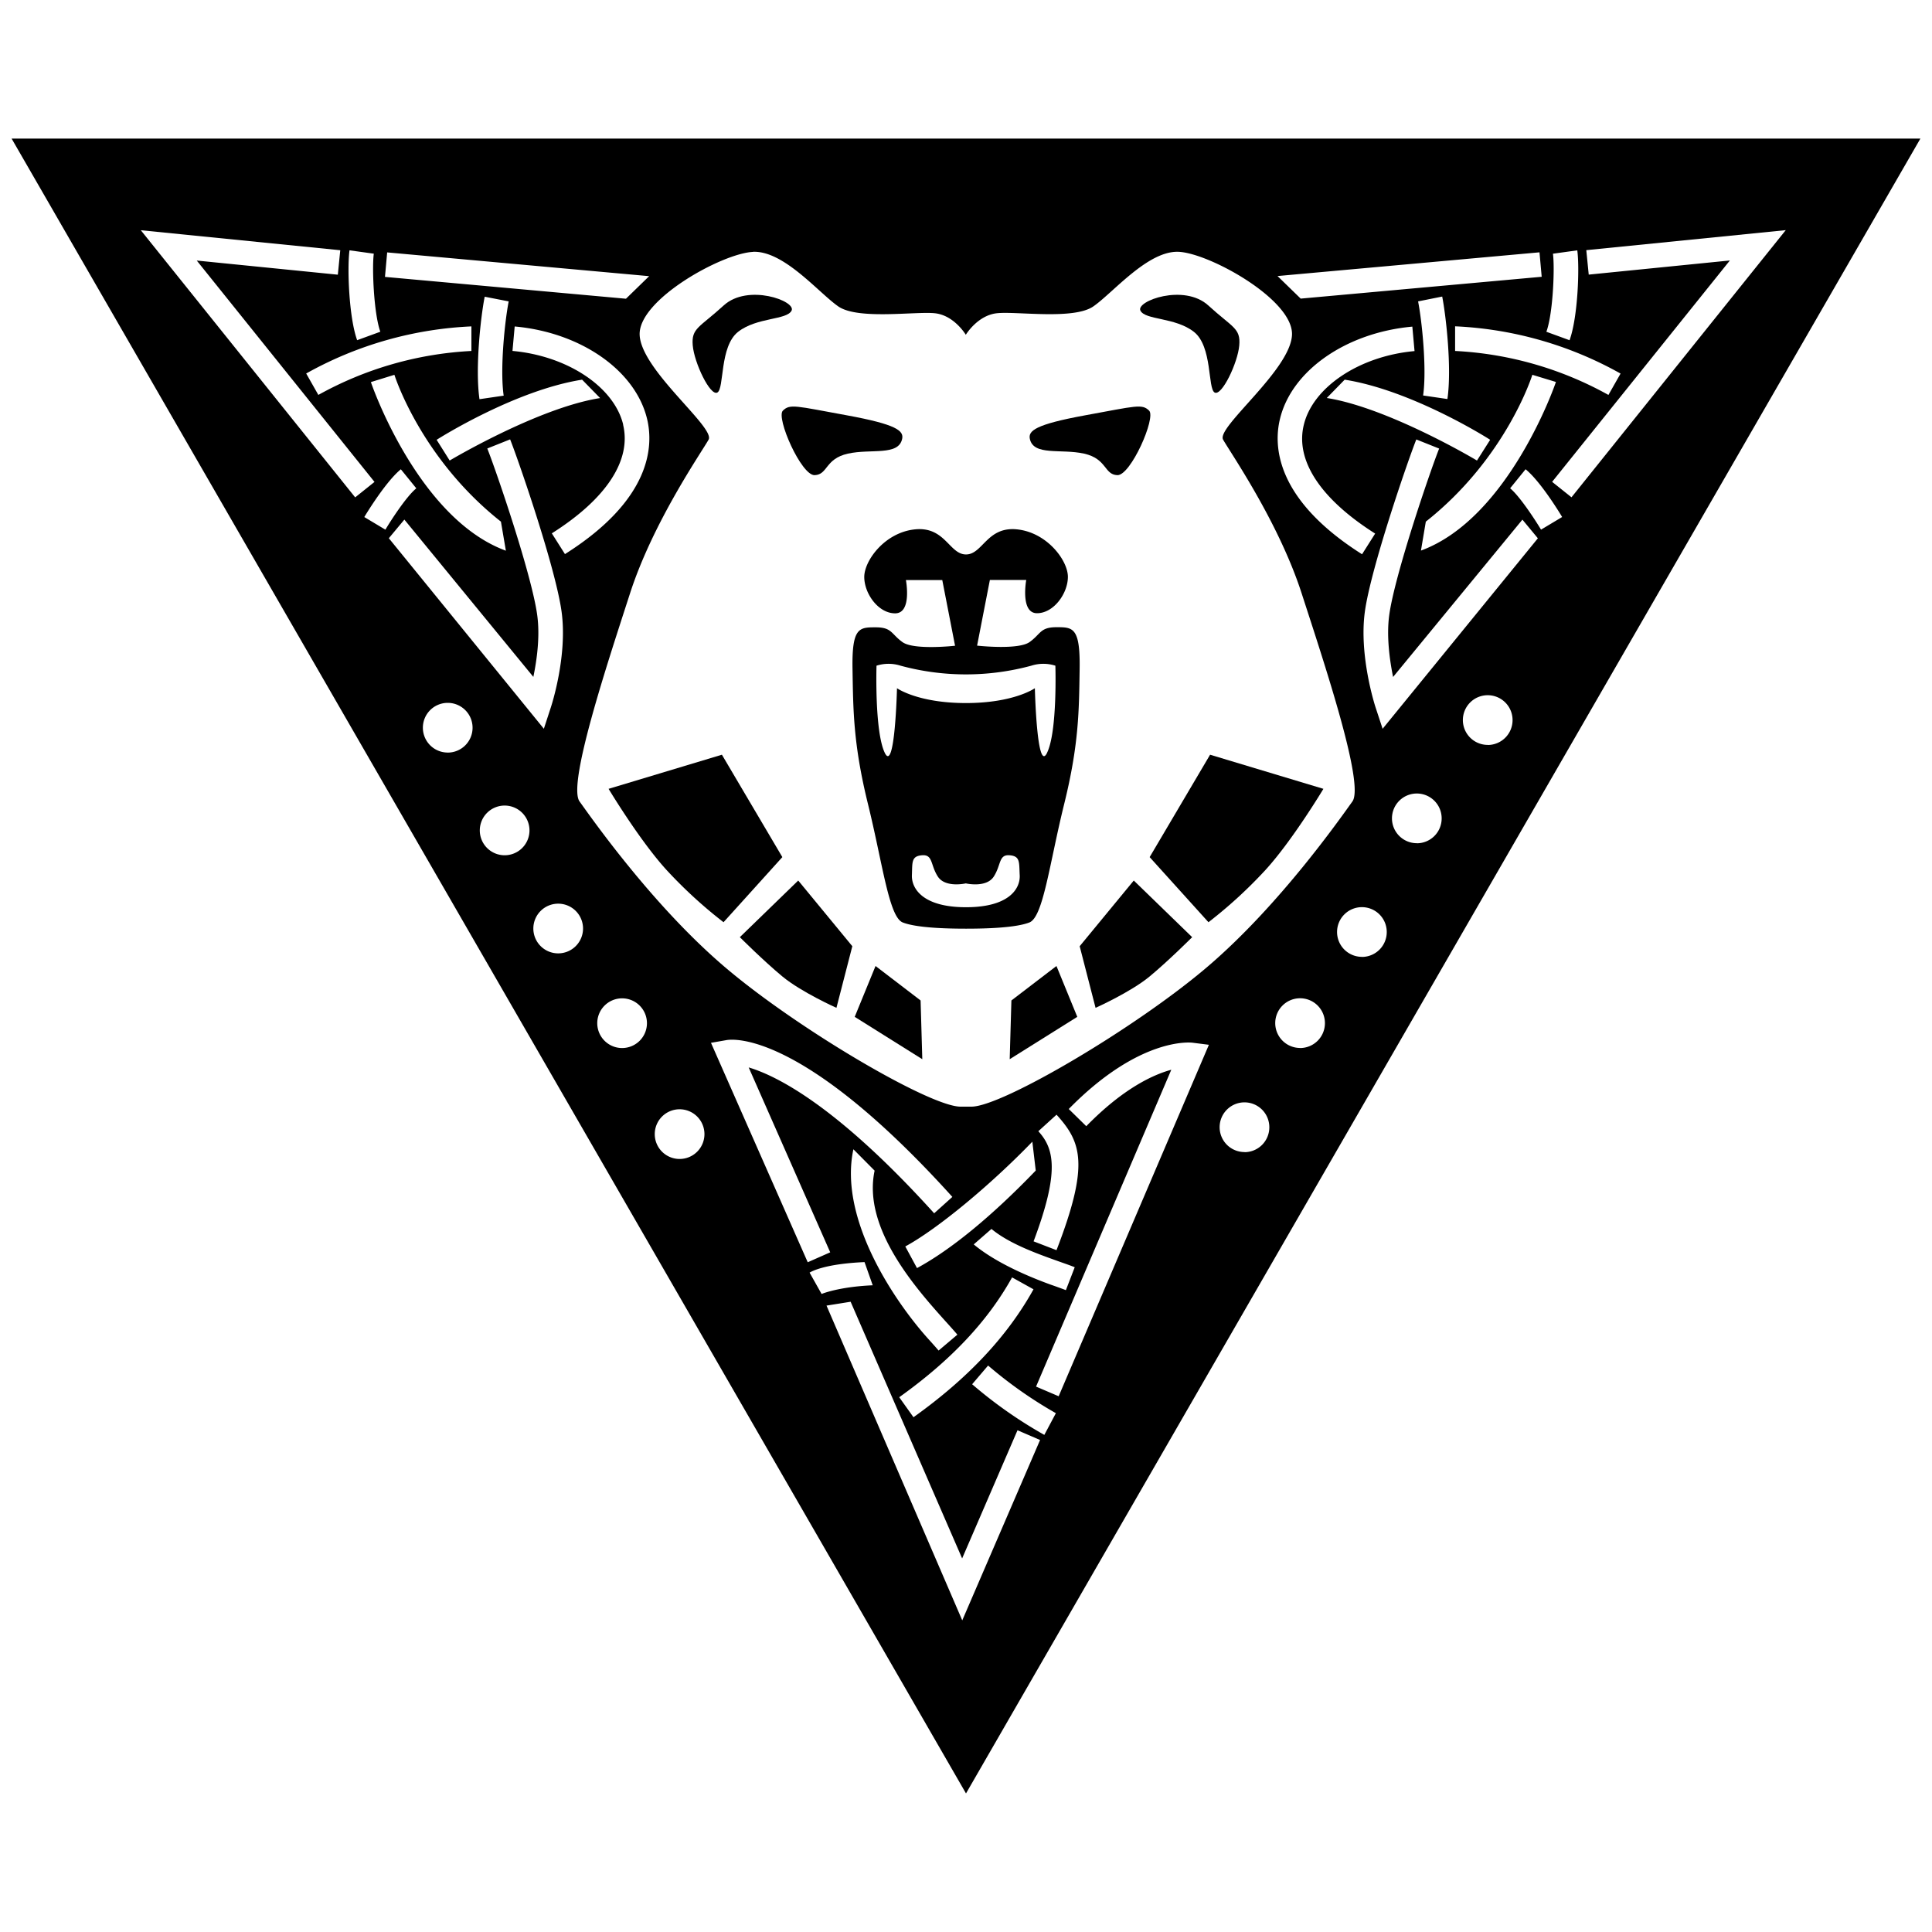 <svg xmlns="http://www.w3.org/2000/svg" width="500" height="500" viewBox="0 0 500 500">
  <title>rasalhague-dominion</title>
  <g id="Base">
    <g>
      <path d="M266.52,113.56c-.42-2.05,1.33-3.71,14.44-6.1s14.58-3,16.43-1.19-4.77,16.83-8.22,16.7-2.65-4.24-8.61-5.57S267.45,118.06,266.52,113.56Z"/>
      <path d="M295.14,80.39c-1.24-2.48,11.31-7.07,17.58-1.33s8.39,5.83,8,10.34-4.51,13.16-6.36,12.19-.53-11.93-5.39-15.72S296.38,82.86,295.14,80.39Z"/>
      <polygon points="273.41 250 278.8 263.16 261.31 274.12 261.75 258.92 273.41 250"/>
      <path d="M279.42,244.88l14-17,15.11,14.66s-6.1,6.1-11,10.16-14,8.13-14,8.13Z"/>
      <path d="M297.53,221.82l15.64-26.5,29.33,8.83s-8,13.34-15,21a119.31,119.31,0,0,1-14.75,13.52Z"/>
      <path d="M233.48,113.56c.42-2.05-1.33-3.71-14.44-6.1s-14.58-3-16.43-1.19,4.77,16.83,8.22,16.7,2.65-4.24,8.61-5.57S232.55,118.06,233.48,113.56Z"/>
      <path d="M204.86,80.39c1.24-2.48-11.31-7.07-17.58-1.33s-8.39,5.83-8,10.34,4.51,13.16,6.36,12.19.53-11.93,5.39-15.72S203.62,82.86,204.86,80.39Z"/>
      <polygon points="226.59 250 221.2 263.16 238.69 274.12 238.25 258.92 226.59 250"/>
      <path d="M220.58,244.88l-14-17-15.11,14.66s6.1,6.1,11,10.16,14,8.13,14,8.13Z"/>
      <path d="M202.47,221.82l-15.64-26.5-29.33,8.83s8,13.34,15,21a119.31,119.31,0,0,0,14.75,13.52Z"/>
      <path d="M273.41,162.32c-4.24,0-4,1.72-6.95,3.84s-13.59.93-13.59.93l3.31-17h9.41s-1.59,8.61,2.78,8.61,8-5.17,8-9.41S271,137.81,263.21,137s-8.88,6.49-13.21,6.49-5.39-7.29-13.21-6.49-13.12,8.08-13.12,12.32,3.58,9.41,8,9.41,2.78-8.61,2.78-8.61h9.41l3.31,17s-10.62,1.19-13.59-.93-2.71-3.84-6.95-3.84-6.18,0-6,10.73.18,19.48,4,35,5.43,29.24,9,30.65,11.44,1.61,16.39,1.61,12.81-.2,16.39-1.61,5.17-15.15,9-30.65,3.84-24.25,4-35S277.65,162.32,273.41,162.32ZM250,234.79c-11.31,0-14.13-4.94-14-8.29s-.18-4.95,2.65-5.16,2.12,2.51,4.06,5.51,7.24,1.77,7.24,1.77,5.3,1.24,7.24-1.77,1.24-5.72,4.06-5.51,2.47,1.8,2.65,5.16S261.31,234.79,250,234.79Zm21-40c-2.65,5.59-3.18-16.68-3.18-16.68s-5.39,3.84-17.84,3.84-17.84-3.84-17.84-3.84-.53,22.26-3.18,16.68-2.12-22.51-2.12-22.51a10.22,10.22,0,0,1,6.23,0,64.65,64.65,0,0,0,33.83,0,10.22,10.22,0,0,1,6.23,0S273.68,189.18,271,194.77Z"/>
      <path d="M3,35.86,250,464.14,497,35.86ZM401.9,65.66l6.3-.87c.61,4.41.17,17.26-2,23.26l-6-2.19C401.92,81.18,402.4,69.29,401.9,65.66Zm-46,72.41-3.4,5.37c-22.43-14.2-22.94-28.05-21.25-35,3-12.53,17.12-22.36,34.26-23.91l.57,6.33c-14.24,1.29-26.29,9.31-28.65,19.07C335.16,119.11,341.72,129.11,355.86,138.07ZM343.37,103,348,98.26c17.28,2.72,36.83,15,37.65,15.56l-3.41,5.37C382.08,119.07,359.33,105.53,343.37,103ZM367,78l6.24-1.25c1,5.1,2.51,18.54,1.35,26.52l-6.29-.92C369.29,95.5,368,83.06,367,78Zm29.58,19,6.09,1.85c-.29.95-12.32,35.34-34.93,43.64L369,135C389.78,118.59,396.5,97.24,396.57,97Zm-20-6.19,0-6.36A96.28,96.28,0,0,1,419.4,96.68l-3.14,5.53A91,91,0,0,0,376.6,90.83Zm21.84-25.51.57,6.33-62.37,5.65-6-5.84Zm-203.56-.13c8-.35,17,10.6,22.09,14.13s20,1.24,25,1.77,8,5.57,8,5.57,3-5,8-5.57,19.88,1.77,25-1.77,14.13-14.49,22.09-14.13,29.68,12.37,29.33,21.47-19.61,23.94-17.84,27.12,14.31,21.2,20.32,39.75S353.18,203,350,207.42,331.27,234.1,312.72,250s-53.36,36.4-61.31,36.4h-2.83c-8,0-42.76-20.49-61.31-36.4s-34.1-38.16-37.28-42.58,7.07-35.34,13.07-53.89,18.55-36.57,20.32-39.75-17.49-18-17.84-27.12S186.92,65.55,194.88,65.19Zm50.05,277c1.11,1.24,2.09,2.32,2.86,3.24l-4.86,4.11c-.74-.87-1.67-1.91-2.74-3.09-8.37-9.31-23.22-30.84-19.31-49l5.49,5.53C223.15,318,237.32,333.73,244.93,342.2Zm-10.62-19.59c8.25-4.47,22-15.84,32.88-27.11l.88,7.47c-11.29,11.74-21.91,20.47-30.73,25.24Zm27.62,8,5.56,3.09c-6.8,12.24-17,23.07-31.06,33.11l-3.69-5.18C246,352.12,255.59,342,261.93,330.58ZM252,322.05l4.59-4c4.6,3.82,11.71,6.36,17.42,8.4,1.49.53,2.88,1,4.13,1.51l-2.29,5.93c-1.2-.46-2.54-.94-4-1.45C265.68,330.2,257.45,326.6,252,322.05Zm21.43,1.5-5.94-2.29c6.77-18,5.35-24,1.23-28.5l4.71-4.28C279.87,295.58,282,301.35,273.42,323.55ZM102.07,97c.07.21,6.79,21.57,27.57,38l1.28,7.52c-22.62-8.3-34.65-42.7-34.93-43.64Zm-19.69,5.19-3.14-5.53A96.28,96.28,0,0,1,122,84.47l0,6.36A91,91,0,0,0,82.38,102.21Zm34,17L113,113.82c.82-.52,20.37-12.84,37.65-15.56l4.66,4.76C139.31,105.53,116.56,119.07,116.37,119.19Zm14-16.8-6.29.92c-1.16-8,.33-21.43,1.35-26.52L131.65,78C130.65,83.06,129.35,95.5,130.35,102.39Zm30.9,7.5c-2.36-9.76-14.41-17.78-28.65-19.07l.57-6.33c17.15,1.55,31.23,11.38,34.26,23.91,1.69,7,1.17,20.84-21.25,35l-3.4-5.37C156.92,129.11,163.48,119.11,161.25,109.89ZM100.2,65.32,168,71.47l-6,5.84L99.63,71.66Zm-9.76-.54,6.3.87c-.5,3.63,0,15.52,1.69,20.2l-6,2.19C90.27,82.05,89.84,69.2,90.45,64.79Zm-54-5.2,51.62,5.18-.63,6.33L50.92,67.43l46,57.29-5,4Zm57.84,74.23c.56-.93,5.57-9.18,9.46-12.36l4,4.93c-2.58,2.1-6.67,8.44-8,10.7Zm10.37.66,33.38,40.71c.91-4.38,1.76-10.5,1-16-1.41-10.41-10.63-37.38-12.92-43.11l5.91-2.36c2.1,5.25,11.76,33.19,13.32,44.61s-2.6,24.19-2.78,24.74l-1.81,5.54-40.12-49.31Zm11.22,60.29a6.43,6.43,0,1,1,6.43-6.43A6.43,6.43,0,0,1,115.91,194.77Zm14.73,26.58a6.43,6.43,0,1,1,6.43-6.43A6.43,6.43,0,0,1,130.64,221.34Zm13.86,25.39a6.43,6.43,0,1,1,6.43-6.43A6.43,6.43,0,0,1,144.49,246.73ZM161,271.23a6.43,6.43,0,1,1,6.43-6.43A6.43,6.43,0,0,1,161,271.23Zm14.88,28.71a6.43,6.43,0,1,1,6.43-6.43A6.43,6.43,0,0,1,175.88,299.94ZM184,269.88l4-.7c1.93-.34,19.95-2.06,58.47,40.58L241.76,314c-25.12-27.8-40.75-35.59-48-37.75l21.1,47.85-5.82,2.57Zm25.52,59.47c.44-.25,3.78-2.26,14.22-2.72l2.12,6c-8.83.39-13.2,2.23-13.23,2.25Zm39.51,90-35.13-81.46,6.24-1L249,403.32l14.33-33.17,5.84,2.52Zm21.24-48a114.94,114.94,0,0,1-18.68-13.11l4.13-4.84a110.83,110.83,0,0,0,17.54,12.33Zm3.71-10-5.85-2.5,35-82c-4.64,1.26-12.43,4.8-22,14.61l-4.54-4.45c18.3-18.67,31.53-17.23,32.09-17.15l4.18.53Zm48.09-63.2a6.43,6.43,0,1,1,6.43-6.43A6.43,6.43,0,0,1,322.08,298.18Zm14.39-26.94a6.43,6.43,0,1,1,6.43-6.43A6.43,6.43,0,0,1,336.47,271.23Zm16-23.58a6.43,6.43,0,1,1,6.43-6.43A6.43,6.43,0,0,1,352.49,247.65Zm14.21-29.41a6.43,6.43,0,1,1,6.43-6.43A6.43,6.43,0,0,1,366.7,218.24Zm18.35-25.44a6.43,6.43,0,1,1,6.43-6.43A6.43,6.43,0,0,1,385.05,192.8Zm-27.2-4.17L356,183.08c-.18-.54-4.32-13.41-2.78-24.74s11.22-39.37,13.32-44.61l5.91,2.36c-2.29,5.73-11.51,32.7-12.92,43.11-.74,5.49.11,11.61,1,16L394,134.48l4,4.83Zm41-51.54c-1.36-2.26-5.45-8.6-8-10.7l4-4.93c3.9,3.18,8.91,11.43,9.46,12.36Zm2.87-12.37,46-57.29-36.53,3.66-.63-6.33,51.62-5.18L406.7,128.7Z"/>
    </g>
  </g>
</svg>
